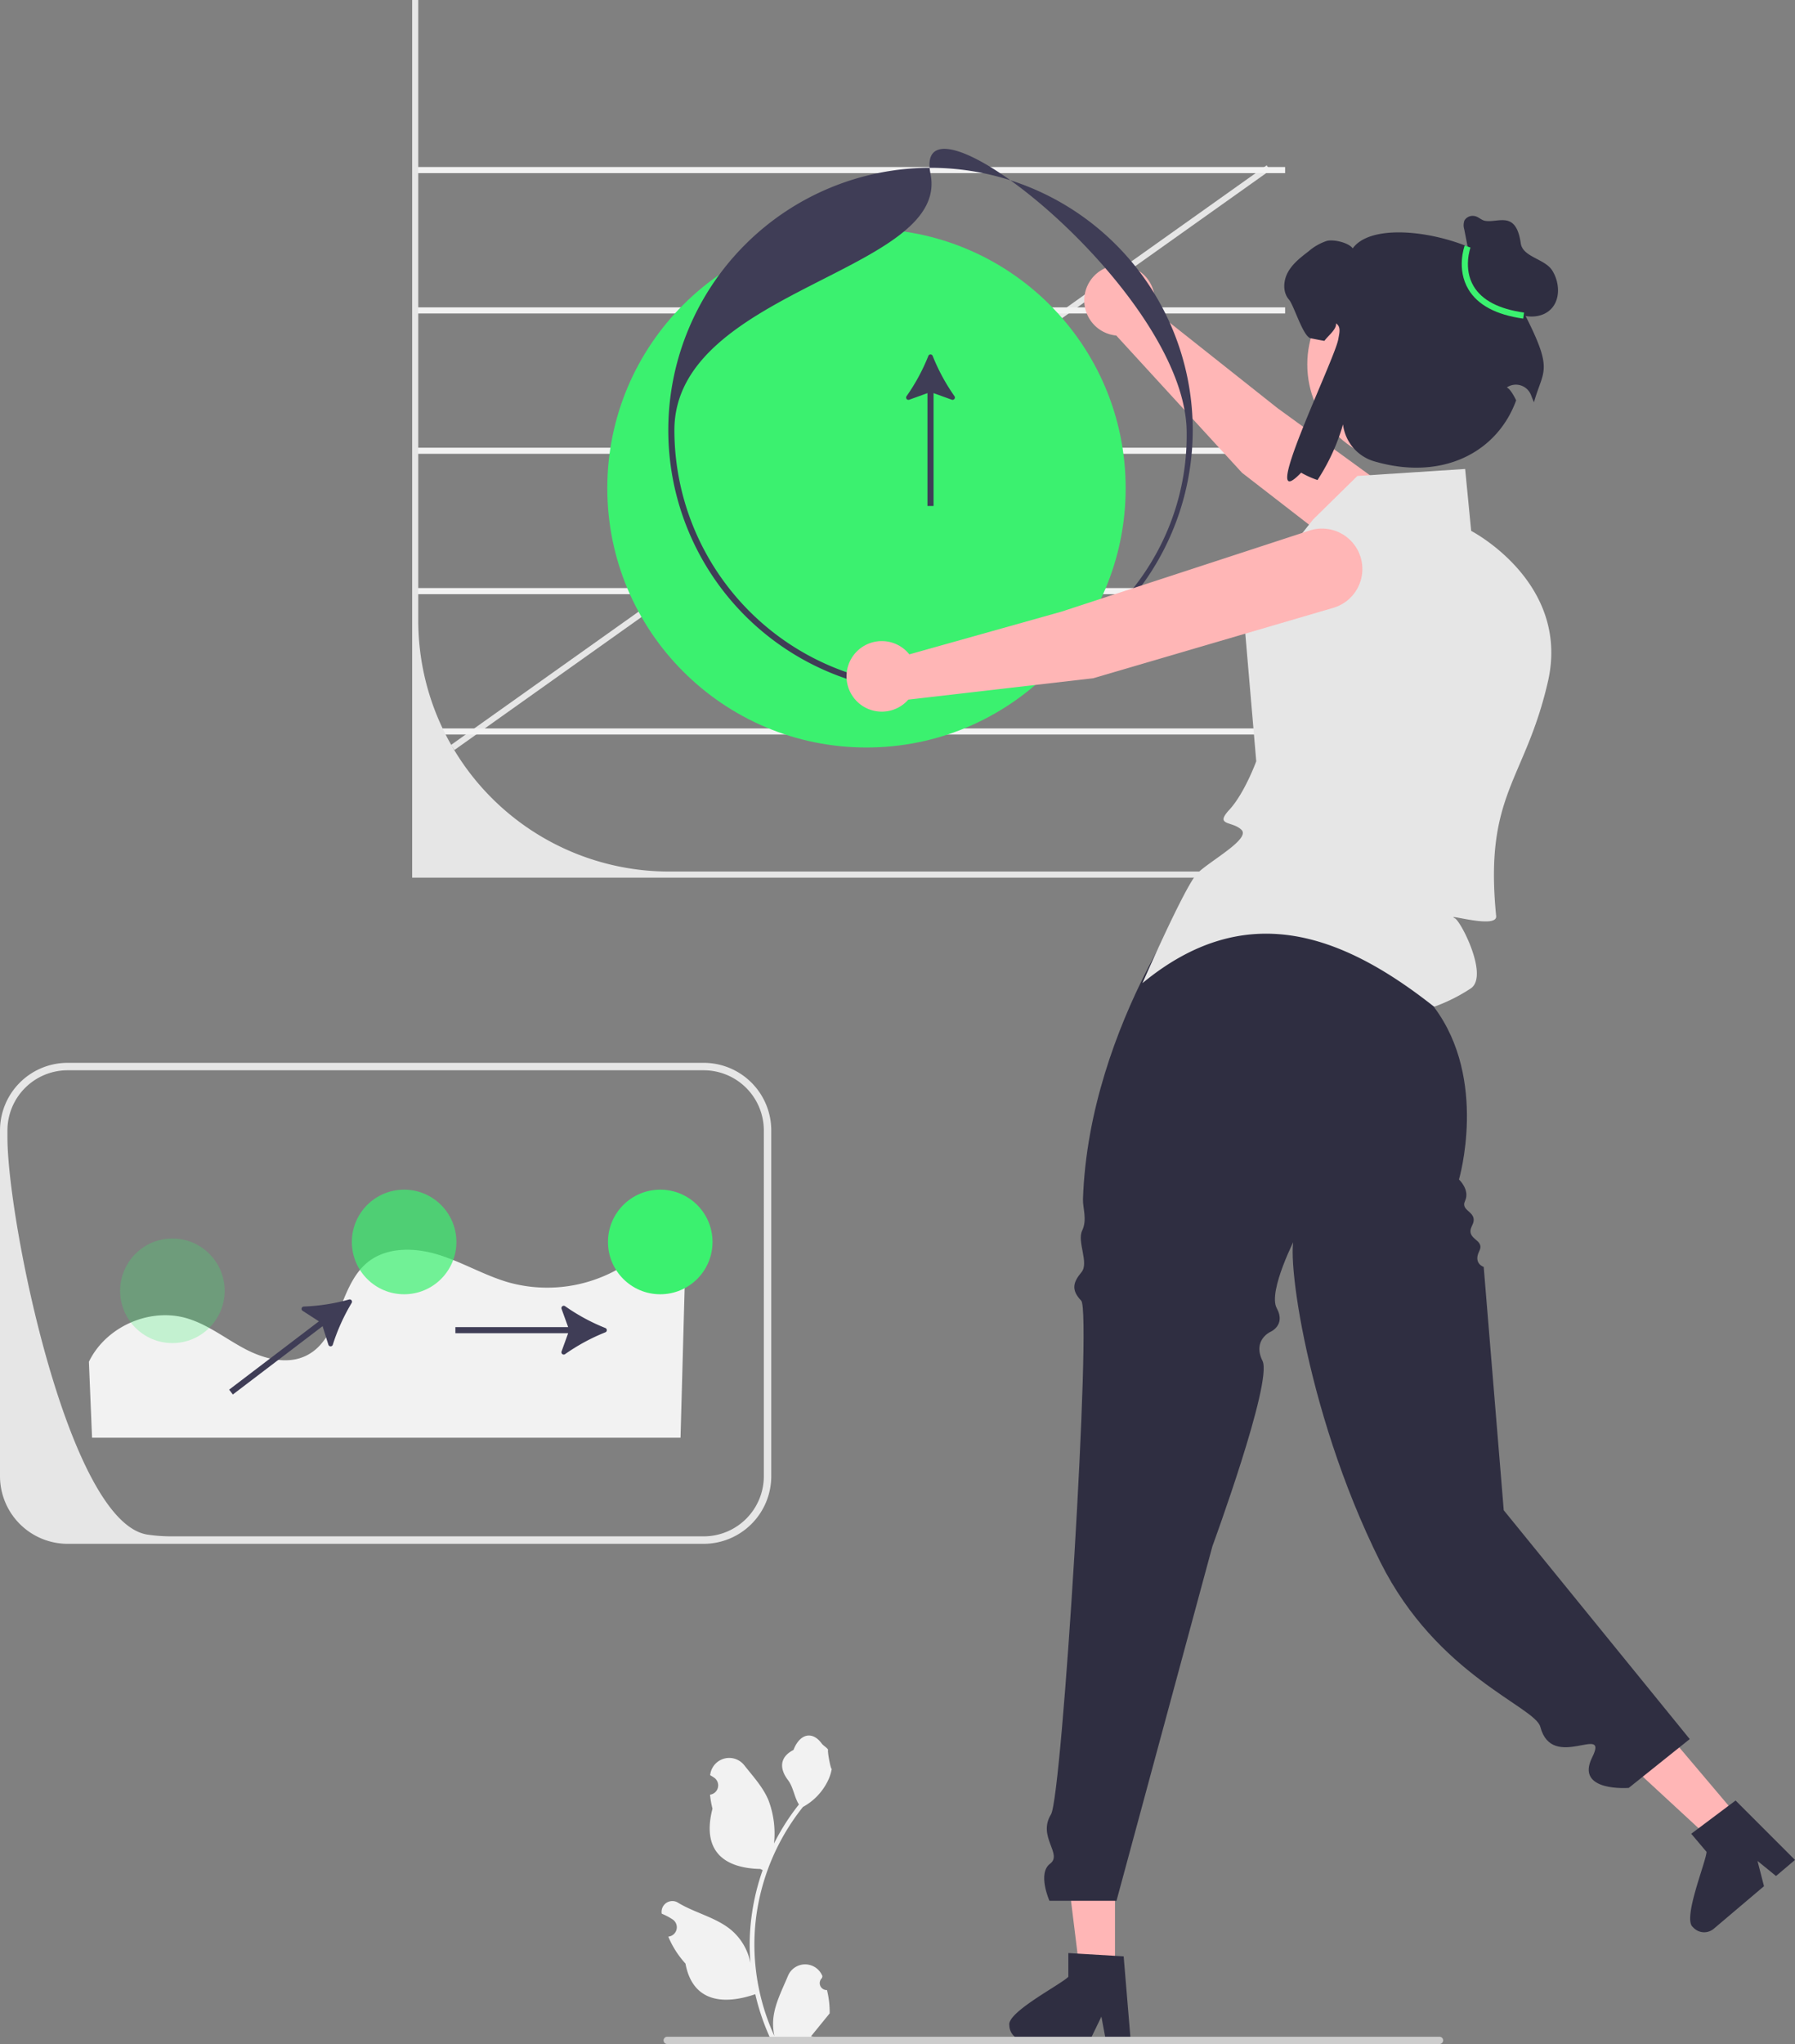 <svg xmlns="http://www.w3.org/2000/svg" data-name="Layer 1" width="588.698" height="669.944" viewBox="0 0 588.698 669.944" xmlns:xlink="http://www.w3.org/1999/xlink"><rect x="0" y="0" width="588.698" height="669.944" fill="#808080" stroke="none"/><rect x="423.816" y="264.028" width="328.141" height="2" transform="translate(-350.533 274.317) rotate(-35.382)" fill="#e6e6e6"/><rect x="136.576" y="54.743" width="284.899" height="2" fill="#f2f2f2"/><rect x="136.576" y="100.743" width="284.899" height="2" fill="#f2f2f2"/><rect x="136.576" y="146.743" width="284.899" height="2" fill="#f2f2f2"/><rect x="136.576" y="192.743" width="284.899" height="2" fill="#f2f2f2"/><rect x="136.576" y="238.743" width="284.899" height="2" fill="#f2f2f2"/><path d="M752.884,402.683H440.827V115.028h2V318.411a82.273,82.273,0,0,0,82.273,82.273H752.884Z" transform="translate(-305.651 -115.028)" fill="#e6e6e6"/><circle cx="284.176" cy="160" r="85" fill="#3bf16f"/><path d="M712.99,269.986l64.938,50.253a13.254,13.254,0,0,0,18.457-2.26l0,0a13.254,13.254,0,0,0-2.693-19.044l-69.055-50.133-40.676-32.231a11.566,11.566,0,1,0-12.219,8.427Z" transform="translate(-305.651 -115.028)" fill="#ffb6b6"/><path d="M610.827,342.028a86,86,0,1,1,86-86A86.098,86.098,0,0,1,610.827,342.028Zm0-170c6.513,32.23-84,37.682-84,84a84.095,84.095,0,0,0,84,84c46.318,0,84.961-37.692,84-84C693.864,209.639,604.314,139.798,610.827,172.028Z" transform="translate(-305.651 -115.028)" fill="#3f3d56"/><circle cx="461.152" cy="119.449" r="32.408" fill="#ffb6b6"/><polygon points="365.677 646.876 354.199 646.875 348.739 602.605 365.679 602.605 365.677 646.876" fill="#ffb6b6"/><path d="M636.685,778.838a4.882,4.882,0,0,0,4.851,4.861h21.606l.669-1.387,3.056-6.306,1.184,6.306.262,1.387h8.15l-.116-1.397-2.173-26.059-2.843-.175L659.048,755.34l-3.017-.184v7.781C653.741,765.372,635.773,774.579,636.685,778.838Z" transform="translate(-305.651 -115.028)" fill="#2f2e41"/><polygon points="570.695 596.294 561.935 603.71 529.163 573.45 542.092 562.505 570.695 596.294" fill="#ffb6b6"/><path d="M860.849,746.631a4.882,4.882,0,0,0,6.843.575l16.49-13.961-.386-1.491-1.742-6.788,4.978,4.048,1.096.89,6.22-5.266-.992-.991L874.861,705.163l-2.282,1.703-9.844,7.381-2.422,1.809,5.028,5.939C865.165,725.333,857.401,743.97,860.849,746.631Z" transform="translate(-305.651 -115.028)" fill="#2f2e41"/><path d="M576.872,767.285a2.269,2.269,0,0,1-1.645-3.933l.155-.618q-.031-.074-.062-.148a6.094,6.094,0,0,0-11.241.042c-1.839,4.428-4.179,8.864-4.756,13.546a18.029,18.029,0,0,0,.316,6.2,72.282,72.282,0,0,1-6.575-30.021,69.766,69.766,0,0,1,.433-7.783q.358-3.178.995-6.31a73.119,73.119,0,0,1,14.5-30.99,19.459,19.459,0,0,0,8.093-8.397,14.843,14.843,0,0,0,1.35-4.056c-.394.052-1.486-5.949-1.188-6.317-.549-.833-1.532-1.247-2.131-2.06-2.982-4.043-7.091-3.337-9.236,2.157-4.582,2.313-4.627,6.148-1.815,9.837,1.789,2.347,2.035,5.522,3.604,8.035-.162.207-.329.407-.491.614a73.591,73.591,0,0,0-7.681,12.169,30.592,30.592,0,0,0-1.826-14.21c-1.748-4.217-5.025-7.769-7.91-11.415a6.279,6.279,0,0,0-11.184,3.083q-.009.081-.017.161.643.363,1.259.77a3.078,3.078,0,0,1-1.241,5.602l-.063.01a30.628,30.628,0,0,0,.807,4.579c-3.702,14.316,4.29,19.53,15.701,19.764.252.129.497.258.749.381a75.115,75.115,0,0,0-4.043,19.028,71.243,71.243,0,0,0,.052,11.503l-.019-.136a18.826,18.826,0,0,0-6.427-10.87c-4.946-4.063-11.933-5.559-17.268-8.824a3.533,3.533,0,0,0-5.411,3.437l.022.143a20.675,20.675,0,0,1,2.319,1.117q.643.363,1.259.77a3.078,3.078,0,0,1-1.241,5.602l-.063.01c-.045.006-.084.013-.129.019a30.654,30.654,0,0,0,5.639,8.829c2.315,12.497,12.256,13.683,22.89,10.044h.006a75.093,75.093,0,0,0,5.044,14.726h18.02c.065-.2.123-.407.181-.607a20.475,20.475,0,0,1-4.986-.297c1.337-1.641,2.674-3.294,4.011-4.935a1.122,1.122,0,0,0,.084-.097c.678-.84,1.363-1.673,2.041-2.512l0-.001a29.99,29.99,0,0,0-.879-7.64Z" transform="translate(-305.651 -115.028)" fill="#f2f2f2"/><path d="M523.281,783.782a1.186,1.186,0,0,0,1.19,1.19h253.29a1.19,1.19,0,1,0,0-2.38h-253.29A1.187,1.187,0,0,0,523.281,783.782Z" transform="translate(-305.651 -115.028)" fill="#ccc"/><path d="M611.53,231.671a.757.757,0,0,0-1.407 0,64.293,64.293,0,0,1-7.149,13.203.762.762,0,0,0,.878,1.164l5.974-2.161v36.984h2v-36.984l5.977,2.162a.762.762,0,0,0,.878-1.164A64.352,64.352,0,0,1,611.53,231.671Z" transform="translate(-305.651 -115.028)" fill="#3f3d56"/><path d="M779.573,421.725l-78.314-20.264s-38.432,48.567-40.432,106.567c-.102,2.97,1.464,6.691-.268,10.345s2.314,10.561-.209,13.608-3.675,5.66-.099,9.353-6.235,162.409-9.914,168.378c-4.51,7.315,3.922,13.008-.294,16.162s-.216,12.154-.216,12.154h22L703.273,621.836s19.82-53.936,16.443-60.757,2.576-9.519,2.576-9.519,5.144-2.184,2.096-7.743,6.438-23.789,6.438-23.789c-4.273-.555,2.049,56.024,27.539,106.982,18.647,37.277,50.715,47.325,52.461,54.018,3.87,14.83,22.697-1.409,17,10s12,10,12,10l20-16-61-75-6.57-79.754s-3.496-1.093-1.463-5.17-4.754-3.608-2.361-8.342-3.988-4.501-2.297-8.118-1.99-7.032-1.99-7.032,9.624-32.698-8.098-56.391Z" transform="translate(-305.651 -115.028)" fill="#2f2e41"/><path d="M680.34,437.258s14-32,18-36,17.487-11.23,14.487-14.23-8.961-1.213-3.981-6.606,8.811-15.874,8.811-15.874l-4.317-50.29,23-29,14.487-14.23,35.341-2.291,1.979,20.297s32.646,16.876,25.163,49.436-20.969,36.789-16.969,76.789c.446,4.455-17.308-1.127-13.513.77C784.827,417.028,794,435,788,439a56.581,56.581,0,0,1-12,6C745.281,420.737,713.852,409.646,680.34,437.258Z" transform="translate(-305.651 -115.028)" fill="#e6e6e6"/><path d="M664.176,337.336l78.795-23.1a13.254,13.254,0,0,0,8.999-16.272l0,0a13.254,13.254,0,0,0-17.002-8.993l-81.113,26.505L603.889,329.502a11.566,11.566,0,1,0-.346,14.839Z" transform="translate(-305.651 -115.028)" fill="#ffb6b6"/><path d="M803.475,213.732c4.509-16.439-44.633-30.536-54.183-17.297-1.328-1.882-6.235-3.025-8.487-2.448a17.56,17.56,0,0,0-5.993,3.418c-2.54,1.951-5.173,3.972-6.732,6.778-1.57,2.794-1.813,6.605.3,9.03,1.674,1.928,4.616,12.175,7.134,12.683,1.755.358,3.233.647,4.503.854,1.132-1.651,4.017-3.725,3.809-5.723,1.709,1.132,1.085,3.122.74,5.157-1.147,6.776-26.996,59.225-12.191,43.77a31.027,31.027,0,0,0,5.369,2.413,67.519,67.519,0,0,0,8.372-18.244l.014.122a14.384,14.384,0,0,0,10.387,12.036c22.223,6.438,40.199-3.009,46.383-20.045-2.264-4.596-3.25-4.097-3.047-4.233a5.321,5.321,0,0,1,7.924,2.525c.358.939.684,1.74.966,2.343C811.964,235.348,815.796,237.011,803.475,213.732Z" transform="translate(-305.651 -115.028)" fill="#2f2e41"/><path d="M788.144,201.806l-2.27-11.605a4.63,4.63,0,0,1,.068-2.925,3.139,3.139,0,0,1,3.282-1.438c1.264.183,2.21,1.337,3.467,1.56,4.373.773,10.153-3.546,11.72,7.381.653,4.556,7.923,5.037,10.351,8.947s2.726,9.554-.587,12.748c-2.646,2.551-6.896,2.846-10.333,1.542s-6.195-3.935-8.605-6.711-4.591-5.78-7.37-8.185" transform="translate(-305.651 -115.028)" fill="#2f2e41"/><path d="M805.206,219.457c-8.868-1.239-14.912-4.464-17.965-9.585-3.996-6.704-1.319-14.085-1.204-14.396l1.875.697c-.025.068-2.453,6.825,1.058,12.692,2.731,4.564,8.287,7.462,16.513,8.611Z" transform="translate(-305.651 -115.028)" fill="#3bf16f"/><path d="M334.808,561.361c5.519-11.454,19.838-17.833,32.045-14.276,6.876,2.004,12.644,6.608,18.967,9.973s14.167,5.454,20.527,2.161c10.932-5.661,10.266-22.562,19.775-30.382,6.329-5.205,15.616-4.961,23.439-2.521s14.976,6.748,22.85,9.019A47.437,47.437,0,0,0,515.374,526.17q.175-.148.345-.297a8.771,8.771,0,0,1,14.597,6.791l-1.475,53.594h-193Z" transform="translate(-305.651 -115.028)" fill="#f2f2f2"/><path d="M504.19,551.704a.757.757,0,0,0-0-1.407,64.293,64.293,0,0,1-13.203-7.149.762.762,0,0,0-1.164.878L491.984,550H455v2h36.984l-2.162,5.977a.762.762,0,0,0,1.164.878A64.351,64.351,0,0,1,504.19,551.704Z" transform="translate(-305.651 -115.028)" fill="#3f3d56"/><path d="M420.984,542.071a.757.757,0,0,0-.852-1.12,64.293,64.293,0,0,1-14.837,2.304.762.762,0,0,0-.395,1.404l5.338,3.446-29.435,22.392,1.211,1.592,29.435-22.392,1.898,6.065a.762.762,0,0,0,1.458-.006A64.352,64.352,0,0,1,420.984,542.071Z" transform="translate(-305.651 -115.028)" fill="#3f3d56"/><path d="M536.441,463.38h-208.63a22.175,22.175,0,0,0-22.16,22.15V598.86a22.192,22.192,0,0,0,22.16,22.17h208.63a22.186,22.186,0,0,0,22.16-22.17V485.53A22.169,22.169,0,0,0,536.441,463.38Zm19.72,135.48a19.728,19.728,0,0,1-19.72,19.72h-174.6a53.081,53.081,0,0,1-7.17-.48h-.01c-.18-.02-.37-.05-.55-.08-26.03-3.73-46.02-103.13-46.02-130.19v-2.3a19.745,19.745,0,0,1,19.72-19.71h208.63a19.739,19.739,0,0,1,19.72,19.71Z" transform="translate(-305.651 -115.028)" fill="#e6e6e6"/><circle cx="216.539" cy="407.065" r="17.143" fill="#3bf16f"/><circle cx="132.539" cy="407.065" r="17.143" fill="#3bf16f" opacity="0.7"/><circle cx="56.539" cy="423.065" r="17.143" fill="#3bf16f" opacity="0.25"/></svg>